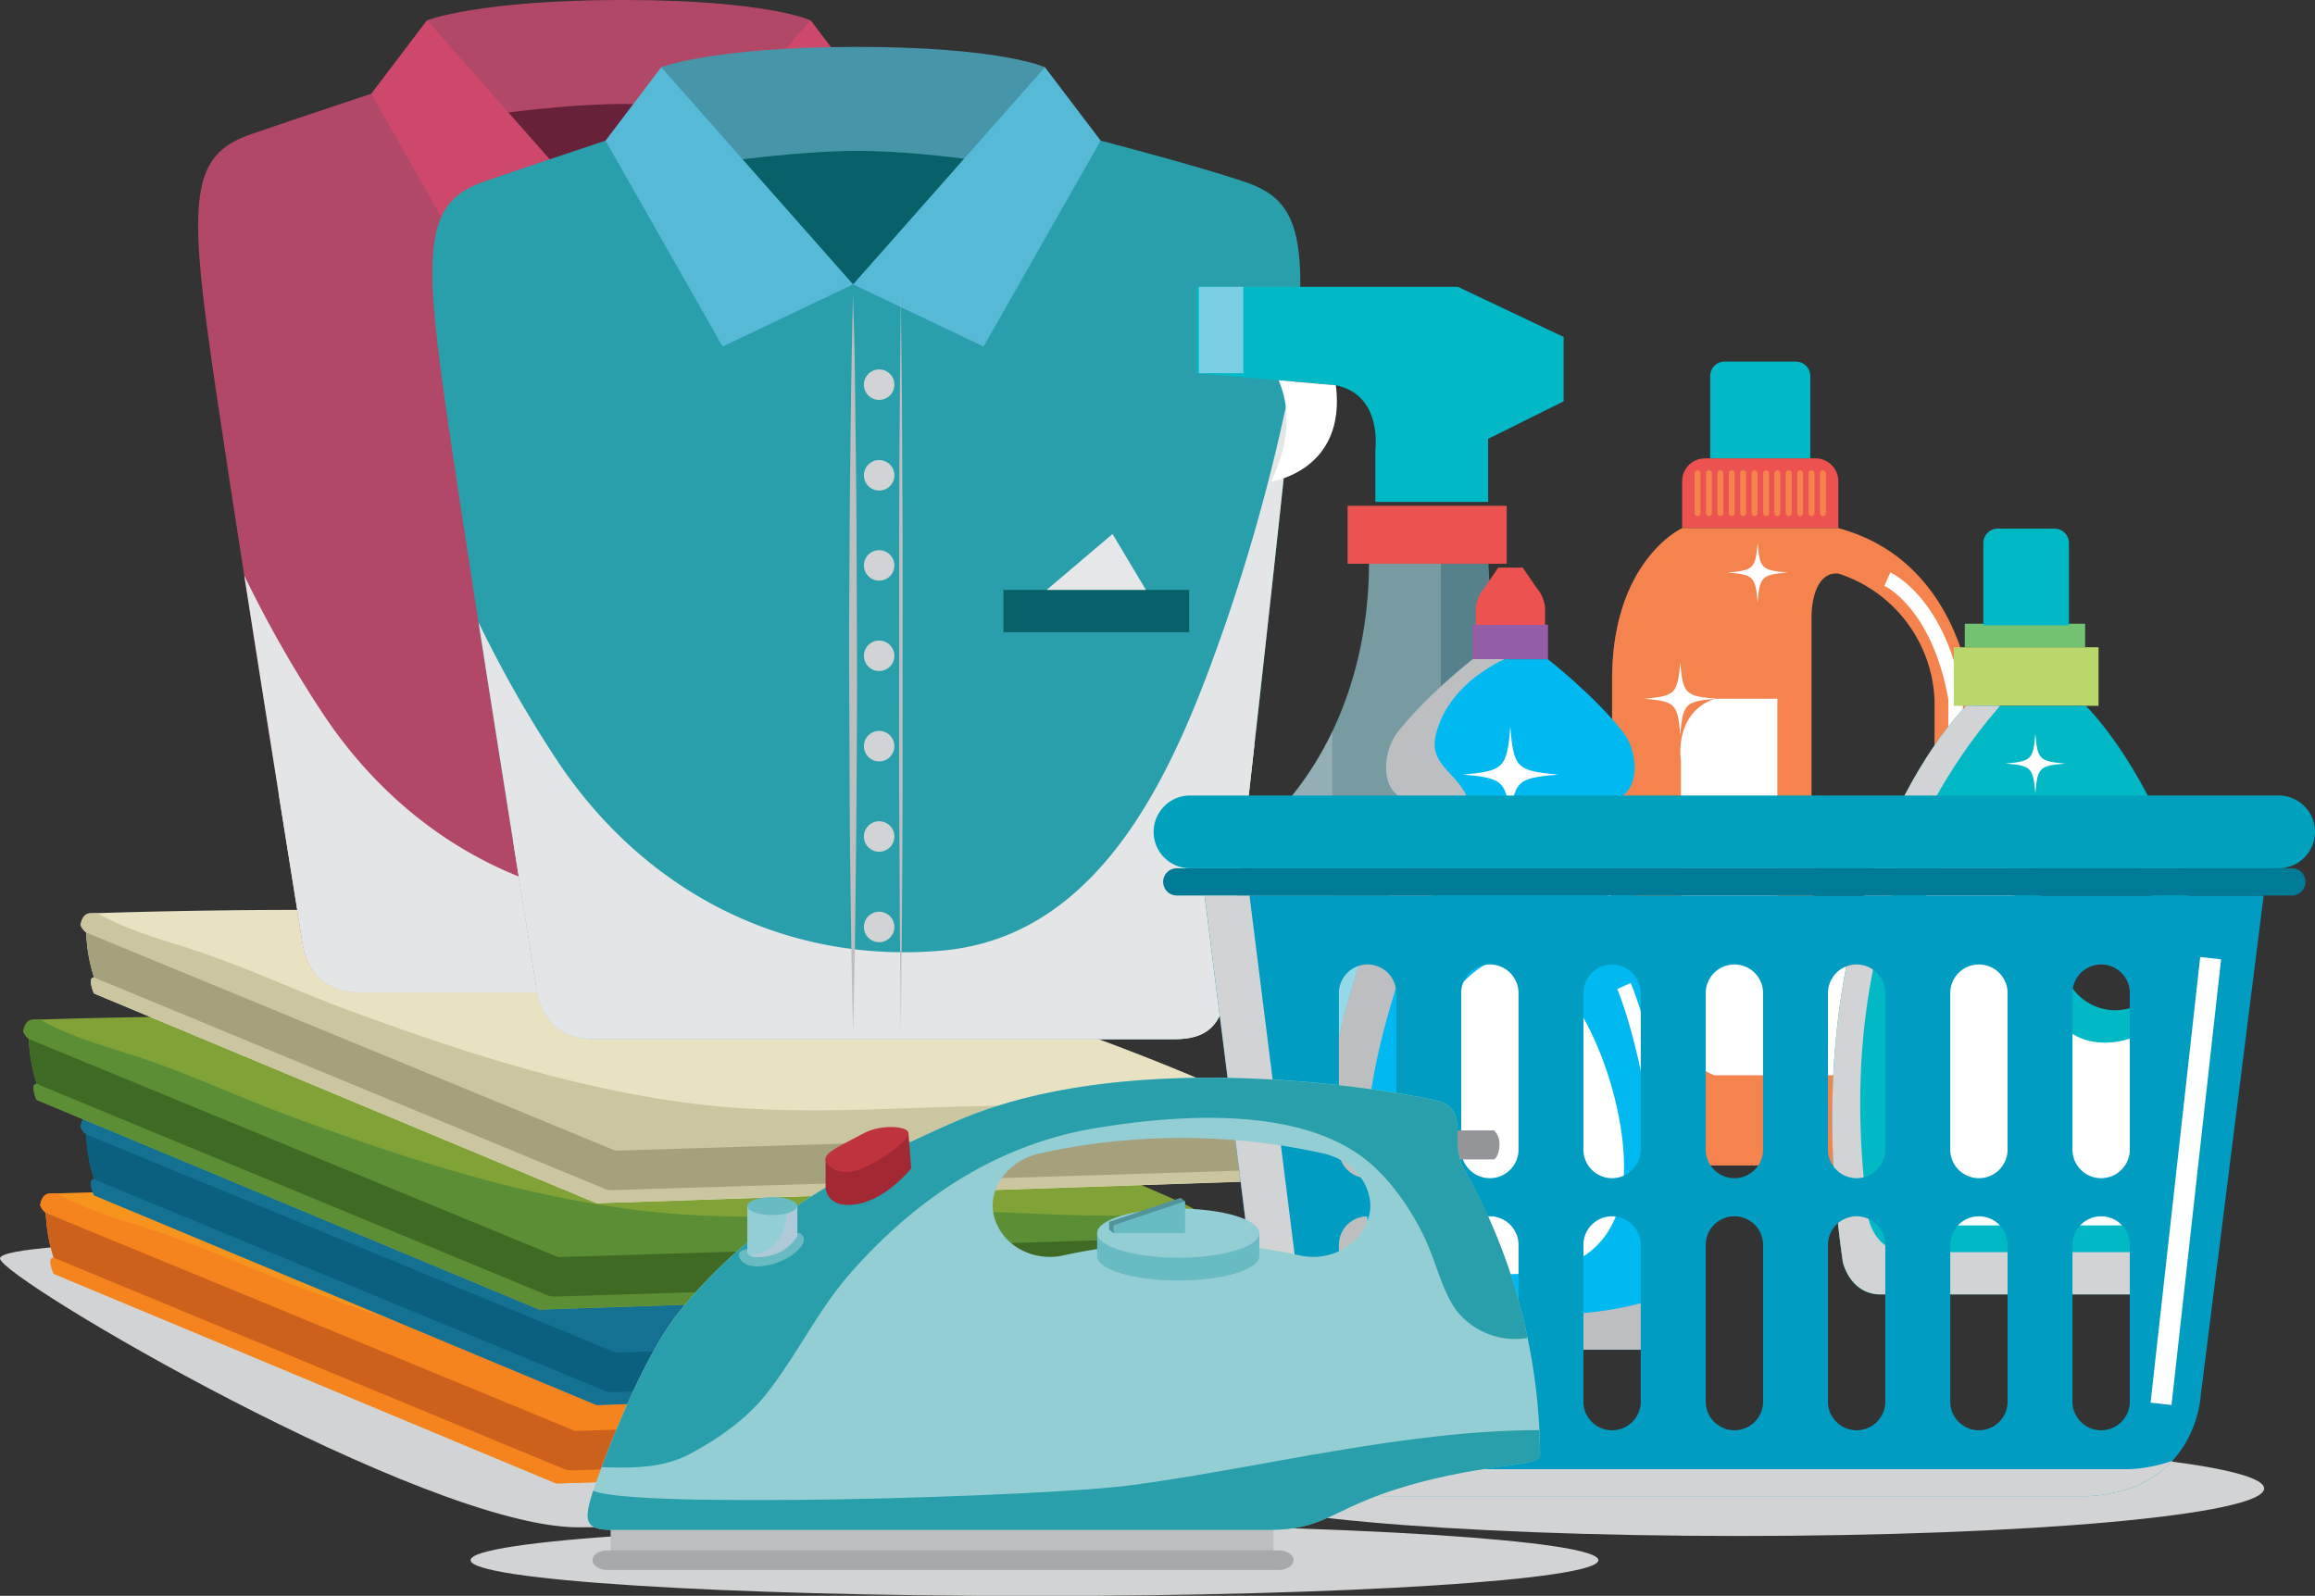 <svg xmlns="http://www.w3.org/2000/svg" viewBox="0 0 387.35 267.09"><rect x="0" y="0" width="387.35" height="267.09" fill="#333333" stroke="none"/><defs><style>.cls-1{isolation:isolate;}.cls-2,.cls-22{fill:#d1d3d4;}.cls-2,.cls-21,.cls-24,.cls-38,.cls-40,.cls-53{mix-blend-mode:multiply;}.cls-3{fill:#f7941d;}.cls-4{fill:#fbb040;}.cls-5{fill:#f5841f;}.cls-6{fill:#cb611a;}.cls-7{fill:#197b9f;}.cls-8{fill:#1e8bb3;}.cls-9{fill:#157192;}.cls-10{fill:#0a607e;}.cls-11{fill:#80a237;}.cls-12{fill:#9ba930;}.cls-13{fill:#5b8e35;}.cls-14{fill:#3f6a24;}.cls-15{fill:#e8e2c3;}.cls-16{fill:#ffefdf;}.cls-17{fill:#cbc6a0;}.cls-18{fill:#a5a17d;}.cls-19{fill:#672239;}.cls-20{fill:#b24868;}.cls-21{fill:#e4e5e6;}.cls-23{fill:#ce486b;}.cls-25{fill:#bcbec0;}.cls-26{fill:#e6e7e8;}.cls-27{fill:#086168;}.cls-28{fill:#4695a9;}.cls-29{fill:#289faa;}.cls-30{fill:#56b9d6;}.cls-31,.cls-32{fill:#7ad0e2;}.cls-31,.cls-40{opacity:0.5;}.cls-33{fill:#ec524f;}.cls-34{fill:#00b9c5;}.cls-35,.cls-36,.cls-41{fill:#fff;}.cls-36{opacity:0.2;}.cls-37{fill:none;}.cls-38,.cls-39{fill:#f5834e;}.cls-41{mix-blend-mode:soft-light;}.cls-42{fill:#00b9f1;}.cls-43{fill:#945ea7;}.cls-44{fill:#b9d76b;}.cls-45{fill:#72c271;}.cls-46{fill:#009cc1;}.cls-47{fill:#007b97;}.cls-48{fill:#00a1bd;}.cls-49{fill:#939598;}.cls-50{fill:#a7a9ac;}.cls-51{fill:#93ced4;}.cls-52{fill:#69bbc3;}.cls-53{fill:#aecad8;}.cls-54{fill:#a22934;}.cls-55{fill:#bf333f;}.cls-56{fill:#52949b;}</style></defs><g class="cls-1"><g id="Layer_2" data-name="Layer 2"><g id="Capa_1" data-name="Capa 1"><path class="cls-2" d="M378.84,249.12c0,4.39-39.35,7.95-87.89,7.95s-87.88-3.56-87.88-7.95,39.35-7.94,87.88-7.94S378.84,244.73,378.84,249.12Z"/><path class="cls-2" d="M267.45,261.12c0,3.3-42.24,6-94.36,6s-94.35-2.67-94.35-6,42.25-6,94.35-6S267.45,257.82,267.45,261.12Z"/><path class="cls-2" d="M129.14,250.24c0,3.3-6.74,5.38-32.4,5.38S0,213.92,0,210.62s59.68-3.54,85.34-3.54S129.14,246.94,129.14,250.24Z"/><path class="cls-3" d="M203.07,244.62l-110,3.67L9,213.19A5.52,5.52,0,0,1,8.56,212c-.34-1.39.08-1.44.43-1.52A28.38,28.38,0,0,1,7.67,203c-.29-.2-1-1-.93-1.37.2-1.1.7-1.83,1.69-1.86,20.22-.67,80.6-2,113.15,4.64,27.53,5.61,60.85,17.67,79.2,26.12C211.16,235.31,211.87,244.33,203.07,244.62Z"/><path class="cls-4" d="M74.77,203.88c11.86.79,23.83,1.07,35.63,2.57,11.35,1.45,23.5,6.32,34.85,6.19A33.85,33.85,0,0,0,151,212c-9.93-3-20-5.7-29.42-7.62-18.56-3.78-46.16-5-70.21-5.18C58.35,202.56,69.83,203.54,74.77,203.88Z"/><path class="cls-5" d="M202.75,231.56c-10.24,1.66-21.1.85-31.23.49-20-.7-40.39,2-60.19-.2-20.4-2.24-40-8.63-59.21-15.66-9.18-3.37-18.13-7.65-27.45-10.62-5.22-1.66-10.43-3.14-15.18-5.84l-1.06,0c-1,0-1.49.76-1.69,1.86-.07.37.64,1.17.93,1.37A28.38,28.38,0,0,0,9,210.5c-.35.08-.77.13-.43,1.52A5.52,5.52,0,0,0,9,213.19l84.11,35.1,110-3.67C211.28,244.34,211.21,236.49,202.75,231.56Z"/><path class="cls-6" d="M95.61,246.09a3.35,3.35,0,0,1-1.25-.24L9,210.5A24.77,24.77,0,0,1,7.67,203l88.55,36.49,105.15-3.26a3.29,3.29,0,0,1,.21,6.58L95.72,246.09Z"/><path class="cls-7" d="M209.83,231.5l-110,3.67-84.1-35.11a5.57,5.57,0,0,1-.4-1.16c-.33-1.39.09-1.44.43-1.52a28.45,28.45,0,0,1-1.31-7.51c-.3-.19-1-1-.94-1.36.2-1.1.71-1.83,1.7-1.86,20.21-.67,80.59-2,113.14,4.64,27.53,5.61,60.85,17.67,79.21,26.12C217.93,222.19,218.64,231.2,209.83,231.5Z"/><path class="cls-8" d="M81.53,190.75c11.86.8,23.84,1.08,35.64,2.58,11.34,1.44,23.49,6.31,34.85,6.19a35.13,35.13,0,0,0,5.75-.61c-9.93-3-20-5.7-29.43-7.62-18.56-3.78-46.15-5-70.21-5.18C65.11,189.44,76.59,190.42,81.53,190.75Z"/><path class="cls-9" d="M209.51,218.44c-10.23,1.66-21.1.84-31.23.49-19.94-.7-40.38,2-60.19-.2-20.4-2.24-40-8.63-59.21-15.66-9.18-3.37-18.12-7.66-27.44-10.62-5.23-1.66-10.43-3.15-15.19-5.84l-1.05,0c-1,0-1.5.76-1.7,1.86-.06.37.64,1.17.94,1.36a28.45,28.45,0,0,0,1.31,7.51c-.34.08-.76.13-.43,1.52a5.57,5.57,0,0,0,.4,1.16l84.1,35.11,110-3.67C218,231.22,218,223.37,209.51,218.44Z"/><path class="cls-10" d="M102.38,233a3.22,3.22,0,0,1-1.26-.25L15.75,197.38a24.53,24.53,0,0,1-1.31-7.51L103,226.37l105.15-3.27a3.33,3.33,0,0,1,3.39,3.19,3.29,3.29,0,0,1-3.19,3.39L102.48,233Z"/><path class="cls-11" d="M200.24,215.52l-110,3.67-84.1-35.1a5.84,5.84,0,0,1-.4-1.17c-.33-1.39.09-1.44.43-1.51a28.52,28.52,0,0,1-1.31-7.51c-.3-.2-1-1-.93-1.37.19-1.1.7-1.83,1.69-1.86,20.21-.67,80.59-2,113.14,4.64,27.53,5.61,60.85,17.67,79.21,26.12C208.33,206.21,209,215.22,200.24,215.52Z"/><path class="cls-12" d="M71.94,174.78c11.86.8,23.83,1.07,35.63,2.57,11.34,1.45,23.49,6.32,34.85,6.19a33.85,33.85,0,0,0,5.75-.61c-9.93-3-20-5.7-29.43-7.62-18.56-3.78-46.15-5-70.21-5.18C55.52,173.47,67,174.44,71.94,174.78Z"/><path class="cls-13" d="M199.92,202.46c-10.24,1.67-21.11.85-31.24.49-19.94-.69-40.38,2-60.19-.2-20.4-2.24-40-8.62-59.2-15.66-9.19-3.36-18.13-7.65-27.45-10.61-5.23-1.67-10.43-3.16-15.18-5.84l-1.06,0c-1,0-1.5.76-1.69,1.86-.07.37.63,1.17.93,1.37a28.52,28.52,0,0,0,1.31,7.51c-.34.07-.76.12-.43,1.51a5.84,5.84,0,0,0,.4,1.17l84.1,35.1,110-3.67C208.44,215.25,208.37,207.39,199.92,202.46Z"/><path class="cls-14" d="M92.78,217a3.41,3.41,0,0,1-1.26-.25L6.15,181.41a24.89,24.89,0,0,1-1.31-7.51l88.55,36.5,105.15-3.27a3.29,3.29,0,1,1,.2,6.58L92.88,217Z"/><path class="cls-15" d="M209.83,197.72l-110,3.67-84.1-35.11a5.57,5.57,0,0,1-.4-1.16c-.33-1.4.09-1.44.43-1.52a28.45,28.45,0,0,1-1.31-7.51c-.3-.19-1-1-.94-1.36.2-1.1.71-1.83,1.7-1.87,20.21-.66,80.59-2,113.14,4.65,27.53,5.61,60.85,17.67,79.21,26.12C217.93,188.41,218.64,197.42,209.83,197.72Z"/><path class="cls-16" d="M81.53,157c11.86.8,23.84,1.08,35.64,2.58,11.34,1.44,23.49,6.31,34.85,6.19a35.13,35.13,0,0,0,5.75-.61c-9.93-3-20-5.7-29.43-7.62-18.56-3.79-46.15-5-70.21-5.18C65.11,155.66,76.59,156.64,81.53,157Z"/><path class="cls-17" d="M209.51,184.66c-10.23,1.66-21.1.84-31.23.49-19.94-.7-40.38,2-60.19-.2-20.4-2.24-40-8.63-59.21-15.66-9.18-3.37-18.12-7.65-27.44-10.62C26.21,157,21,155.52,16.25,152.83l-1.05,0c-1,0-1.5.77-1.7,1.87-.06.37.64,1.17.94,1.36a28.45,28.45,0,0,0,1.31,7.51c-.34.08-.76.12-.43,1.52a5.57,5.57,0,0,0,.4,1.16l84.1,35.11,110-3.67C218,197.44,218,189.59,209.51,184.66Z"/><path class="cls-18" d="M102.38,199.19a3.22,3.22,0,0,1-1.26-.25L15.75,163.6a24.53,24.53,0,0,1-1.31-7.51L103,192.59l105.15-3.27a3.33,3.33,0,0,1,3.39,3.19,3.29,3.29,0,0,1-3.19,3.39l-105.86,3.29Z"/><rect class="cls-19" x="82.83" y="16.99" width="45.87" height="29.35"/><path class="cls-20" d="M135.64,20.8s-17.88-3.4-31.36-3.4-32.84,3.4-32.84,3.4V3.4S80.11,0,104.2,0s31.44,3.4,31.44,3.4Z"/><path class="cls-20" d="M145,15.69,103.54,39.76,62.12,15.69s-10.94,3.63-20,6.73S31.5,31.29,34.62,54.65s15.06,97,15.94,102.88,4.6,8.55,9.86,8.55h96.9c5.26,0,8-2.13,8.76-8.55s10.18-89.16,11.78-107.82-.34-24.27-8.68-27.08S145,15.69,145,15.69Z"/><path class="cls-21" d="M166,96.24c-7.86,22.65-19.74,52.55-47.49,55C92,153.59,68.53,141.34,54,119.4A200.85,200.85,0,0,1,40.87,96.32C45.19,124,50,153.85,50.56,157.53c.87,5.92,4.6,8.55,9.86,8.55h96.9c5.26,0,8-2.13,8.76-8.55.71-6.23,9.63-84.36,11.62-106A317,317,0,0,1,166,96.24Z"/><path class="cls-21" d="M151.06,147c-15.79,15.47-34.74,18.2-56.14,14.2-20.78-3.89-34.85-14.38-48.31-28.46,2.07,13,3.65,22.82,4,24.83.87,5.92,4.6,8.55,9.86,8.55h96.9c5.26,0,8-2.13,8.76-8.55.32-2.83,2.33-20.43,4.62-40.84C165.85,127.93,159.66,138.53,151.06,147Z"/><path class="cls-22" d="M110.44,56.53A2.55,2.55,0,1,1,107.9,54,2.55,2.55,0,0,1,110.44,56.53Z"/><path class="cls-22" d="M110.44,71.66a2.55,2.55,0,1,1-2.54-2.55A2.54,2.54,0,0,1,110.44,71.66Z"/><path class="cls-22" d="M110.44,86.78a2.55,2.55,0,1,1-2.54-2.55A2.55,2.55,0,0,1,110.44,86.78Z"/><path class="cls-22" d="M110.44,101.91a2.55,2.55,0,1,1-2.54-2.55A2.55,2.55,0,0,1,110.44,101.91Z"/><path class="cls-22" d="M110.44,117a2.55,2.55,0,1,1-2.54-2.55A2.54,2.54,0,0,1,110.44,117Z"/><path class="cls-22" d="M110.44,132.16a2.55,2.55,0,1,1-2.54-2.55A2.55,2.55,0,0,1,110.44,132.16Z"/><path class="cls-22" d="M110.44,147.29a2.55,2.55,0,1,1-2.54-2.55A2.54,2.54,0,0,1,110.44,147.29Z"/><polygon class="cls-23" points="103.54 39.76 71.44 3.4 62.12 15.69 81.71 50.15 103.54 39.76"/><polygon class="cls-23" points="103.54 39.76 135.64 3.4 144.97 15.69 125.37 50.15 103.54 39.76"/><g class="cls-24"><path class="cls-25" d="M111.54,41.34s.07,7.71.18,19.26c0,5.78.07,12.52.1,19.74s0,14.93,0,22.63,0,15.41,0,22.63-.07,14-.1,19.75c-.11,11.55-.18,19.26-.18,19.26s-.07-7.71-.18-19.26c0-5.78-.06-12.52-.1-19.75s0-14.92,0-22.63,0-15.4,0-22.63.07-14,.1-19.74C111.47,49.05,111.54,41.34,111.54,41.34Z"/></g><g class="cls-24"><path class="cls-25" d="M103.54,41.34s0,1.93.12,5.3.18,8.18.25,14,.17,12.52.2,19.74,0,14.93.08,22.63-.06,15.41-.08,22.63-.15,14-.2,19.75-.19,10.59-.24,14-.13,5.3-.13,5.3-.05-1.93-.13-5.3-.18-8.19-.24-14-.18-12.52-.2-19.75-.06-14.92-.09-22.63.06-15.4.09-22.63.14-14,.2-19.74.19-10.59.24-14S103.54,41.34,103.54,41.34Z"/></g><rect class="cls-19" x="128.69" y="90.88" width="31.07" height="7.08"/><polygon class="cls-26" points="146.94 81.52 135.93 90.88 152.53 90.88 146.94 81.52"/><rect class="cls-27" x="122.03" y="24.84" width="45.87" height="29.35"/><path class="cls-28" d="M174.84,28.65s-17.88-3.4-31.36-3.4-32.84,3.4-32.84,3.4V11.25s8.67-3.4,32.76-3.4,31.44,3.4,31.44,3.4Z"/><path class="cls-29" d="M184.17,23.54,142.74,47.6,101.32,23.54s-10.94,3.63-20,6.73S70.7,39.14,73.82,62.5s15.06,97,15.94,102.87,4.6,8.55,9.86,8.55h96.9c5.26,0,8-2.12,8.77-8.55s10.17-89.16,11.77-107.82-.34-24.26-8.68-27.08S184.17,23.54,184.17,23.54Z"/><path class="cls-21" d="M205.16,104.09c-7.86,22.65-19.74,52.54-47.49,55-26.44,2.34-49.94-9.91-64.48-31.85a199.17,199.17,0,0,1-13.12-23.08c4.32,27.68,9.14,57.53,9.69,61.21.87,5.92,4.6,8.55,9.86,8.55h96.9c5.26,0,8-2.12,8.77-8.55.71-6.23,9.62-84.35,11.61-106A315.59,315.59,0,0,1,205.16,104.09Z"/><path class="cls-21" d="M190.26,154.81c-15.78,15.47-34.74,18.2-56.14,14.2-20.78-3.89-34.85-14.39-48.3-28.47,2.07,13,3.64,22.83,3.94,24.83.87,5.92,4.6,8.55,9.86,8.55h96.9c5.26,0,8-2.12,8.77-8.55.32-2.82,2.33-20.42,4.61-40.83C205.05,135.77,198.86,146.37,190.26,154.81Z"/><path class="cls-22" d="M149.65,64.38a2.55,2.55,0,1,1-2.55-2.55A2.55,2.55,0,0,1,149.65,64.38Z"/><path class="cls-22" d="M149.65,79.5A2.55,2.55,0,1,1,147.1,77,2.55,2.55,0,0,1,149.65,79.5Z"/><path class="cls-22" d="M149.65,94.63a2.55,2.55,0,1,1-2.55-2.55A2.55,2.55,0,0,1,149.65,94.63Z"/><path class="cls-22" d="M149.65,109.76a2.55,2.55,0,1,1-2.55-2.55A2.55,2.55,0,0,1,149.65,109.76Z"/><path class="cls-22" d="M149.65,124.88a2.55,2.55,0,1,1-2.55-2.55A2.55,2.55,0,0,1,149.65,124.88Z"/><path class="cls-22" d="M149.65,140a2.55,2.55,0,1,1-2.55-2.55A2.55,2.55,0,0,1,149.65,140Z"/><path class="cls-22" d="M149.65,155.13a2.55,2.55,0,1,1-2.55-2.54A2.55,2.55,0,0,1,149.65,155.13Z"/><polygon class="cls-30" points="142.74 47.6 110.64 11.25 101.32 23.54 120.91 58 142.74 47.6"/><polygon class="cls-30" points="142.74 47.6 174.84 11.25 184.17 23.54 164.57 58 142.74 47.6"/><g class="cls-24"><path class="cls-25" d="M150.74,49.19s.08,7.7.19,19.26c0,5.78.06,12.52.09,19.74s0,14.93,0,22.63,0,15.41,0,22.63-.07,14-.1,19.74c-.11,11.56-.19,19.26-.19,19.26s-.07-7.7-.18-19.26c0-5.78-.06-12.52-.1-19.74s0-14.93,0-22.63,0-15.41,0-22.63.07-14,.1-19.74C150.67,56.89,150.74,49.19,150.74,49.19Z"/></g><g class="cls-24"><path class="cls-25" d="M142.74,49.19s0,1.92.13,5.29.18,8.19.24,14,.18,12.52.2,19.74.06,14.93.09,22.63-.06,15.41-.09,22.63-.15,14-.2,19.74-.19,10.6-.24,14-.13,5.29-.13,5.29-.05-1.92-.13-5.29-.18-8.19-.24-14-.18-12.52-.2-19.74-.06-14.93-.09-22.63.06-15.41.09-22.63.15-14,.2-19.74.19-10.59.24-14S142.74,49.19,142.74,49.19Z"/></g><rect class="cls-27" x="167.89" y="98.73" width="31.08" height="7.08"/><polygon class="cls-26" points="186.15 89.37 175.13 98.73 191.74 98.73 186.15 89.37"/><path class="cls-31" d="M259,184.47s1,7.28-6.75,7.28H214.63s-6,.05-5.84-6.86V150.06s-.25-8.76,4.07-13.16c11.09-11.29,16.15-27,16.19-42.55h20c.45,9.35,1.06,18.72,4.1,27.64,2.79,8.16,6.42,16.09,5.82,24.93Z"/><path class="cls-32" d="M259,157.43H208.79v27.46c-.12,6.91,5.84,6.86,5.84,6.86H252.2c7.72,0,6.75-7.28,6.75-7.28Z"/><rect class="cls-33" x="225.48" y="84.65" width="26.62" height="9.7"/><path class="cls-34" d="M249,73.45V84H230.13V75.2s1.23-9.1-6.61-10.72l-23.32-2V48h43.73l17.7,8.4V67.17Z"/><rect class="cls-32" x="200.6" y="48.01" width="7.43" height="14.45"/><path class="cls-35" d="M213.94,63.65c3.91,9-2,17.65-1.12,16.92,0,0,12.49-1.84,10.7-16.09Z"/><rect class="cls-35" x="248.63" y="133.08" width="2.66" height="52.85"/><path class="cls-36" d="M241.09,94.35h-12c0,15.59-5.1,31.26-16.19,42.55-4.32,4.4-4.07,13.16-4.07,13.16v34.83c-.12,6.91,5.84,6.86,5.84,6.86h26.46Z"/><path class="cls-36" d="M222.91,122.45a53.61,53.61,0,0,1-10,14.45c-4.32,4.4-4.07,13.16-4.07,13.16v34.83c-.12,6.91,5.84,6.86,5.84,6.86h8.28Z"/><path class="cls-37" d="M259,184.47s1,7.28-6.75,7.28H214.63s-6,.05-5.84-6.86V150.06s-.25-8.76,4.07-13.16c11.09-11.29,16.15-27,16.19-42.55h20c.45,9.35,1.06,18.72,4.1,27.64,2.79,8.16,5.89,14.14,5.82,24.93Z"/><path class="cls-34" d="M302.9,76.72V62.94a2.42,2.42,0,0,0-2.42-2.42H288.57a2.43,2.43,0,0,0-2.42,2.42V76.72Z"/><path class="cls-33" d="M307.59,88.38V80.55a3.82,3.82,0,0,0-3.83-3.83H285.29a3.82,3.82,0,0,0-3.83,3.83v7.83Z"/><path class="cls-38" d="M284.53,85.88a.5.5,0,0,1-.49.5h0a.5.5,0,0,1-.49-.5V79.21a.49.49,0,0,1,.49-.49h0a.49.49,0,0,1,.49.49Z"/><path class="cls-38" d="M286.44,85.88a.5.5,0,0,1-.5.5h0a.49.49,0,0,1-.48-.5V79.21a.48.48,0,0,1,.48-.49h0a.49.49,0,0,1,.5.49Z"/><path class="cls-38" d="M288.34,85.88a.49.49,0,0,1-.49.5h0a.5.5,0,0,1-.49-.5V79.21a.49.49,0,0,1,.49-.49h0a.48.48,0,0,1,.49.49Z"/><path class="cls-38" d="M290.25,85.88a.5.5,0,0,1-.49.5h0a.5.5,0,0,1-.49-.5V79.21a.49.49,0,0,1,.49-.49h0a.49.49,0,0,1,.49.49Z"/><path class="cls-38" d="M292.16,85.88a.5.5,0,0,1-.49.5h0a.51.51,0,0,1-.5-.5V79.21a.5.5,0,0,1,.5-.49h0a.49.49,0,0,1,.49.49Z"/><path class="cls-38" d="M294.07,85.88a.5.5,0,0,1-.5.5h0a.5.5,0,0,1-.49-.5V79.21a.49.49,0,0,1,.49-.49h0a.49.49,0,0,1,.5.49Z"/><path class="cls-38" d="M296,85.88a.5.5,0,0,1-.49.5h0a.5.5,0,0,1-.49-.5V79.21a.49.49,0,0,1,.49-.49h0a.49.49,0,0,1,.49.49Z"/><path class="cls-38" d="M297.88,85.88a.5.5,0,0,1-.49.5h0a.51.51,0,0,1-.5-.5V79.21a.5.5,0,0,1,.5-.49h0a.49.49,0,0,1,.49.49Z"/><path class="cls-38" d="M299.79,85.88a.5.5,0,0,1-.5.5h0a.5.5,0,0,1-.49-.5V79.21a.49.49,0,0,1,.49-.49h0a.49.49,0,0,1,.5.49Z"/><path class="cls-38" d="M301.69,85.88a.5.5,0,0,1-.49.5h0a.5.5,0,0,1-.49-.5V79.21a.49.49,0,0,1,.49-.49h0a.49.49,0,0,1,.49.49Z"/><path class="cls-38" d="M303.6,85.88a.5.5,0,0,1-.49.5h0a.5.5,0,0,1-.49-.5V79.21a.49.49,0,0,1,.49-.49h0a.49.49,0,0,1,.49.49Z"/><path class="cls-38" d="M305.51,85.88a.51.51,0,0,1-.5.5h0a.5.5,0,0,1-.49-.5V79.21a.49.49,0,0,1,.49-.49h0a.5.5,0,0,1,.5.49Z"/><path class="cls-39" d="M330.23,179.86c-.55-14.21,0-61,0-61s-1-24.64-22.64-30.47H281.46S269.65,93.81,269.74,114v68s-.58,13.61,11.72,13.06h39.2S330.77,194.07,330.23,179.86Zm-9.57-27.37H306.61s-3.41.65-3.5-5.61V103.06s-.05-7.41,4.48-7.07a23.24,23.24,0,0,1,16.1,21.22v29.67S325,152.51,320.66,152.49Z"/><g class="cls-40"><path class="cls-39" d="M328.27,188.6H289.06c-12.3.54-11.72-13.06-11.72-13.06v-68c0-9.09,2.35-15.17,5-19.12h-.86S269.65,93.81,269.74,114v68s-.58,13.61,11.72,13.06h39.2a10.76,10.76,0,0,0,8.18-6.54A5.2,5.2,0,0,1,328.27,188.6Z"/></g><path class="cls-37" d="M330.23,179.86c-.55-14.21,0-61,0-61s-1-24.64-22.64-30.47H281.46S269.65,93.81,269.74,114v68s-.58,13.61,11.72,13.06h39.2S330.77,194.07,330.23,179.86Zm-9.57-27.37H306.61s-3.41.65-3.5-5.61V103.06s-.05-7.41,4.48-7.07a23.24,23.24,0,0,1,16.1,21.22v29.67S325,152.51,320.66,152.49Z"/><path class="cls-41" d="M286.92,116.94c-7,2.45-5.66,10.46-5.66,10.46v44c0,6.94,5.66,8.57,5.66,8.57h29.7a7.15,7.15,0,0,0,6.94-5.71V156.94s-13.88.41-20.45,0-5.72-6.53-5.72-6.53V116.94Z"/><path class="cls-35" d="M328.46,149.6H326V117.05c-2.71-15.25-10.63-19-10.71-19l1-2.24c.38.17,9.22,4.31,12.14,20.91l0,.21Z"/><path class="cls-35" d="M299.09,95.82c-4.35.38-4.65.68-5,5-.38-4.34-.68-4.64-5-5,4.34-.37,4.64-.68,5-5C294.44,95.14,294.74,95.45,299.09,95.82Z"/><path class="cls-35" d="M287.14,116.94c-5.17.45-5.53.81-6,6-.45-5.17-.81-5.53-6-6,5.17-.44,5.53-.81,6-6C281.61,116.13,282,116.5,287.14,116.94Z"/><path class="cls-42" d="M268.36,141.61c-1.81-4.72,1-6.08,3.71-8.92,2.36-2.43,1.54-7.51-.39-10-4.74-6.16-12.67-12.35-12.67-12.35H246.46s-7.93,6.19-12.67,12.35c-1.93,2.51-2.75,7.59-.39,10,2.75,2.84,5.52,4.2,3.71,8.92,0,0-18.48,23.68-16.11,71.51,0,0-1.89,11.84,8.06,12.79h47.35c9.95-.95,8.06-12.79,8.06-12.79C286.83,165.29,268.36,141.61,268.36,141.61Z"/><g class="cls-24"><path class="cls-25" d="M284.66,213.59c-7.86,5.39-18.67,6.57-28,6.47-7-.08-16.26,1.44-21.93-3.77-5.21-4.79-6.55-12.72-6.48-19.37a99.32,99.32,0,0,1,3.35-24.68,127.49,127.49,0,0,1,10.5-27.33c2.15-4,5.56-8.33,2.65-12.85-2.16-3.34-5.66-4.66-4.45-9.31,1.48-5.69,6.14-9.89,11.42-12.43h-5.29s-7.93,6.19-12.67,12.35c-1.93,2.51-2.75,7.59-.39,10,2.75,2.84,5.52,4.2,3.71,8.92,0,0-18.48,23.68-16.11,71.51,0,0-1.89,11.84,8.06,12.79h47.35c4.65,0,4.81-1.81,6.71-4.09C284.8,219.82,284.65,216.05,284.66,213.59Z"/></g><path class="cls-37" d="M268.36,141.61c-1.81-4.72,1-6.08,3.71-8.92,2.36-2.43,1.54-7.51-.39-10-4.74-6.16-12.67-12.35-12.67-12.35H246.46s-7.93,6.19-12.67,12.35c-1.93,2.51-2.75,7.59-.39,10,2.75,2.84,5.52,4.2,3.71,8.92,0,0-18.48,23.68-16.11,71.51,0,0-1.89,11.84,8.06,12.79h47.35c9.95-.95,8.06-12.79,8.06-12.79C286.83,165.29,268.36,141.61,268.36,141.61Z"/><path class="cls-41" d="M271.74,195.3c0,13.64-8.51,17.94-19,17.94s-19-4.3-19-17.94,8.51-35,19-35S271.74,181.67,271.74,195.3Z"/><rect class="cls-43" x="246.34" y="104.55" width="12.67" height="5.76"/><path class="cls-33" d="M257.18,98.48,254.78,95h-4.09l-2.4,3.51a5.9,5.9,0,0,0-1.35,3.18v2.89h11.59v-2.89A5.9,5.9,0,0,0,257.18,98.48Z"/><path class="cls-35" d="M279.67,209.15l-2.45-.05c.53-26.6-6.54-43.41-6.61-43.58l2.25-1C273.16,165.25,280.21,182,279.67,209.15Z"/><path class="cls-35" d="M260.71,129.64c-6.95.59-7.44,1.08-8,8-.6-6.94-1.09-7.43-8-8,6.94-.6,7.43-1.09,8-8C253.27,128.55,253.76,129,260.71,129.64Z"/><path class="cls-35" d="M274.34,152.56c-4.34.37-4.65.67-5,5-.37-4.35-.68-4.65-5-5,4.34-.38,4.65-.68,5-5C269.69,151.88,270,152.18,274.34,152.56Z"/><rect class="cls-44" x="326.91" y="108.33" width="24.22" height="9.8"/><rect class="cls-45" x="328.75" y="104.39" width="20.14" height="3.94"/><path class="cls-34" d="M346.18,104.66V90.89a2.41,2.41,0,0,0-2.41-2.42h-9.5a2.41,2.41,0,0,0-2.41,2.42v13.77Z"/><path class="cls-34" d="M349,118.13H329S299.09,147,308.34,211.2c0,0,1.09,5.17,6,5.44h49.38c4.9-.27,6-5.44,6-5.44C379,147,349,118.13,349,118.13Zm7.53,50.56a8.81,8.81,0,0,1-11-5.78l-5.59-17.86a8.81,8.81,0,1,1,16.81-5.26l5.59,17.86A8.82,8.82,0,0,1,356.55,168.69Z"/><g class="cls-24"><path class="cls-22" d="M353.86,209.57H318.68c-4.9-.27-6-5.45-6-5.45-6.63-46.05,11.34-73.91,22-86H329S299.09,147,308.34,211.2c0,0,1.09,5.17,6,5.44h49.38c4.9-.27,6-5.44,6-5.44.08-.55.15-1.09.22-1.63Z"/></g><path class="cls-41" d="M325.07,142.07a136.42,136.42,0,0,0-7.36,51.28s.18,11.74,9.38,11.74h29s6.67-.56,7.24-10c0,0,1.37-13.37-2.17-23.24-1.44,1.24-5.11,2.07-5.11,2.07s-10.41,3.72-14.13-7.63c0,0-7.18-24.07-7.25-24.27C332.29,135.19,327.59,136.68,325.07,142.07Z"/><path class="cls-37" d="M349,118.13H329S299.09,147,308.34,211.2c0,0,1.09,5.17,6,5.44h49.38c4.9-.27,6-5.44,6-5.44C379,147,349,118.13,349,118.13Zm7.53,50.56a8.81,8.81,0,0,1-11-5.78l-5.59-17.86a8.81,8.81,0,1,1,16.81-5.26l5.59,17.86A8.82,8.82,0,0,1,356.55,168.69Z"/><path class="cls-35" d="M367,205.25l-2.43-.32c2.76-21.26-.93-36.07-1-36.22l2.38-.61C366.14,168.72,369.83,183.48,367,205.25Z"/><path class="cls-35" d="M345.56,127.79c-4.34.38-4.64.68-5,5-.38-4.34-.68-4.64-5-5,4.35-.37,4.65-.68,5-5C340.92,127.11,341.22,127.42,345.56,127.79Z"/><path class="cls-35" d="M327.6,147.37c-4.34.38-4.65.68-5,5-.38-4.34-.68-4.64-5-5,4.34-.37,4.64-.68,5-5C323,146.69,323.26,147,327.6,147.37Z"/><path class="cls-46" d="M307.92,149.88H201.55l10.5,83.52s.66,16.2,19,17h118.2c18.38-.85,19-17,19-17l10.51-83.52Zm-74.3,84.48a4.8,4.8,0,1,1-9.59,0V208.15a4.8,4.8,0,0,1,9.59,0Zm0-42.19a4.8,4.8,0,1,1-9.59,0V166a4.8,4.8,0,0,1,9.59,0Zm20.46,42.19a4.8,4.8,0,1,1-9.59,0V208.15a4.8,4.8,0,0,1,9.59,0Zm0-42.19a4.8,4.8,0,1,1-9.59,0V166a4.8,4.8,0,0,1,9.59,0Zm20.45,42.19a4.8,4.8,0,1,1-9.59,0V208.15a4.8,4.8,0,0,1,9.59,0Zm0-42.19a4.8,4.8,0,1,1-9.59,0V166a4.8,4.8,0,0,1,9.59,0ZM295,234.36a4.8,4.8,0,1,1-9.59,0V208.15a4.8,4.8,0,0,1,9.59,0Zm0-42.19a4.8,4.8,0,1,1-9.59,0V166a4.8,4.8,0,0,1,9.59,0Zm20.45,42.19a4.8,4.8,0,1,1-9.59,0V208.15a4.8,4.8,0,0,1,9.59,0Zm0-42.19a4.8,4.8,0,1,1-9.59,0V166a4.8,4.8,0,0,1,9.59,0Zm20.46,42.19a4.8,4.8,0,1,1-9.59,0V208.15a4.8,4.8,0,0,1,9.59,0Zm0-42.19a4.8,4.8,0,1,1-9.59,0V166a4.8,4.8,0,0,1,9.59,0Zm20.45,42.19a4.8,4.8,0,1,1-9.59,0V208.15a4.8,4.8,0,0,1,9.59,0Zm0-42.19a4.8,4.8,0,1,1-9.59,0V166a4.8,4.8,0,0,1,9.59,0Z"/><path class="cls-47" d="M385.76,147.6a2.29,2.29,0,0,1-2.28,2.28H196.9a2.29,2.29,0,0,1-2.28-2.28h0a2.28,2.28,0,0,1,2.28-2.28H383.48a2.28,2.28,0,0,1,2.28,2.28Z"/><path class="cls-48" d="M387.35,139.23a6.09,6.09,0,0,1-6.09,6.09H199.12a6.09,6.09,0,0,1-6.09-6.09h0a6.09,6.09,0,0,1,6.09-6.09H381.26a6.09,6.09,0,0,1,6.09,6.09Z"/><path class="cls-2" d="M356.21,245.89H238c-18.38-.85-19-17-19-17l-9.93-79h-7.5l10.5,83.52s.66,16.2,19,17h118.2c7-.33,11.46-2.9,14.26-5.95A24.32,24.32,0,0,1,356.21,245.89Z"/><path class="cls-37" d="M307.92,149.88H201.55l10.5,83.52s.66,16.2,19,17h118.2c18.38-.85,19-17,19-17l10.51-83.52Zm-74.3,84.48a4.8,4.8,0,1,1-9.59,0V208.15a4.8,4.8,0,0,1,9.59,0Zm0-42.19a4.8,4.8,0,1,1-9.59,0V166a4.8,4.8,0,0,1,9.59,0Zm20.46,42.19a4.8,4.8,0,1,1-9.59,0V208.15a4.8,4.8,0,0,1,9.59,0Zm0-42.19a4.8,4.8,0,1,1-9.59,0V166a4.8,4.8,0,0,1,9.59,0Zm20.45,42.19a4.8,4.8,0,1,1-9.59,0V208.15a4.8,4.8,0,0,1,9.59,0Zm0-42.19a4.8,4.8,0,1,1-9.59,0V166a4.8,4.8,0,0,1,9.59,0ZM295,234.36a4.8,4.8,0,1,1-9.59,0V208.15a4.8,4.8,0,0,1,9.59,0Zm0-42.19a4.8,4.8,0,1,1-9.59,0V166a4.8,4.8,0,0,1,9.59,0Zm20.45,42.19a4.8,4.8,0,1,1-9.59,0V208.15a4.8,4.8,0,0,1,9.59,0Zm0-42.19a4.8,4.8,0,1,1-9.59,0V166a4.8,4.8,0,0,1,9.59,0Zm20.46,42.19a4.8,4.8,0,1,1-9.59,0V208.15a4.8,4.8,0,0,1,9.59,0Zm0-42.19a4.8,4.8,0,1,1-9.59,0V166a4.8,4.8,0,0,1,9.59,0Zm20.45,42.19a4.8,4.8,0,1,1-9.59,0V208.15a4.8,4.8,0,0,1,9.59,0Zm0-42.19a4.8,4.8,0,1,1-9.59,0V166a4.8,4.8,0,0,1,9.59,0Z"/><path class="cls-37" d="M385.76,147.6a2.29,2.29,0,0,1-2.28,2.28H196.9a2.29,2.29,0,0,1-2.28-2.28h0a2.28,2.28,0,0,1,2.28-2.28H383.48a2.28,2.28,0,0,1,2.28,2.28Z"/><path class="cls-37" d="M387.35,139.23a6.09,6.09,0,0,1-6.09,6.09H199.12a6.09,6.09,0,0,1-6.09-6.09h0a6.09,6.09,0,0,1,6.09-6.09H381.26a6.09,6.09,0,0,1,6.09,6.09Z"/><rect class="cls-35" x="328.23" y="195.9" width="75.05" height="3.52" transform="translate(128.84 539.31) rotate(-83.65)"/><path class="cls-49" d="M250,194.05h-7.9v-4.86H250a3.27,3.27,0,0,1,.88,2.64C250.77,193.66,250,194.05,250,194.05Z"/><rect class="cls-25" x="102.18" y="254.93" width="110.9" height="5.83"/><path class="cls-50" d="M216.42,261.12c0,.91-1.09,1.64-2.44,1.64H101.59c-1.35,0-2.45-.73-2.45-1.64h0c0-.9,1.1-1.64,2.45-1.64H214c1.35,0,2.44.74,2.44,1.64Z"/><path class="cls-51" d="M244.58,195a13.52,13.52,0,0,1-.72-4.91c.12-2.32-.19-4.74-2.74-5.66s-49.71-10.37-81,3.16c-29.26,12.65-40.31,24.28-46.62,32.15s-12.91,25.57-14.33,30.07-1.33,6.22,3,6.22H212.35c10.35,0,10.38-4.21,26.23-8.22,12.24-3.1,19.2-2.33,19.11-4.37A98.58,98.58,0,0,0,244.58,195Zm-15.69,9.14c-1.57,4.57-6.59,7-11.31,6a92,92,0,0,0-39.78,0c-4.71,1-9.73-1.4-11.31-6s1.75-9.83,7.55-11.11a109.73,109.73,0,0,1,47.31,0C227.15,194.33,230.47,199.6,228.89,204.16Z"/><path class="cls-29" d="M189.41,248.56c-14.86,2-84,4-90.15.92,0,.11-.09.25-.12.35-1.42,4.51-1.33,6.22,3,6.22H212.35c10.35,0,10.38-4.21,26.23-8.22,12.24-3.1,19.2-2.33,19.11-4.37,0-.81-.05-2.22-.14-4.1C235.12,239.36,211.26,245.62,189.41,248.56Z"/><path class="cls-29" d="M115.42,243.35c4.7-2.51,9.4-5.77,12.76-10,5.15-6.48,8.61-14,14.1-20.25,10.87-12.4,24.44-21.51,40.92-24.27,13.36-2.23,33.44-3.8,45,5,4.71,3.6,8.84,9.83,11,15.26,1.38,3.39,2.35,7.29,4.53,10.29a12.53,12.53,0,0,0,11.86,4.55,95.38,95.38,0,0,0-11-28.91,13.52,13.52,0,0,1-.72-4.91c.12-2.32-.19-4.74-2.74-5.66s-49.71-10.37-81,3.16c-29.26,12.65-40.31,24.28-46.62,32.15-5,6.24-10.2,18.68-12.83,25.8C105.69,245.71,110.9,245.77,115.42,243.35Z"/><path class="cls-52" d="M134.12,206.6c1.62,1.42-2,4.68-6.34,5.28-3.25.44-4.17-1.12-4.17-1.95s1.86-1.07,4.17-1.07S132.88,205.52,134.12,206.6Z"/><path class="cls-51" d="M133.38,206.83a7.19,7.19,0,0,1-5.06,3.41c-3.55.54-3.28-.74-3.28-.74v-7.65h8.34Z"/><path class="cls-53" d="M131.63,201.85a9.62,9.62,0,0,1-.92,4.93,6.29,6.29,0,0,1-5.35,3.3c.39.25,1.21.42,3,.16a7.19,7.19,0,0,0,5.06-3.41v-5Z"/><path class="cls-52" d="M133.38,201.85c0,.83-1.86,1.51-4.17,1.51s-4.17-.68-4.17-1.51,1.87-1.51,4.17-1.51S133.38,201,133.38,201.85Z"/><path class="cls-54" d="M152.47,195.55s-4.08,5.18-9.15,6-5.18-2.76-5.18-2.76V194L152,189.65Z"/><path class="cls-55" d="M152,189.65c0,1.19-4.14,4.56-8.38,6.13-3.08,1.14-5.51-.58-5.51-1.77s2.49-2.24,6.45-4.36C147.49,188.1,152,188.47,152,189.65Z"/><path class="cls-52" d="M210.71,210.22c0,2.26-6.07,4.1-13.57,4.1s-13.56-1.84-13.56-4.1v-3.83s7.48-.28,13.56-.28,13.57.28,13.57.28Z"/><path class="cls-51" d="M210.71,206.39c0,2.26-6.07,4.1-13.57,4.1s-13.56-1.84-13.56-4.1,6.07-4.11,13.56-4.11S210.71,204.12,210.71,206.39Z"/><polygon class="cls-56" points="197.54 200.48 185.58 204.49 185.58 205.81 186.32 206.39 197.54 205.81 198.28 201.05 197.54 200.48"/><polygon class="cls-52" points="198.28 201.05 186.32 205.07 186.32 206.39 198.28 206.39 198.28 201.05"/></g></g></g></svg>